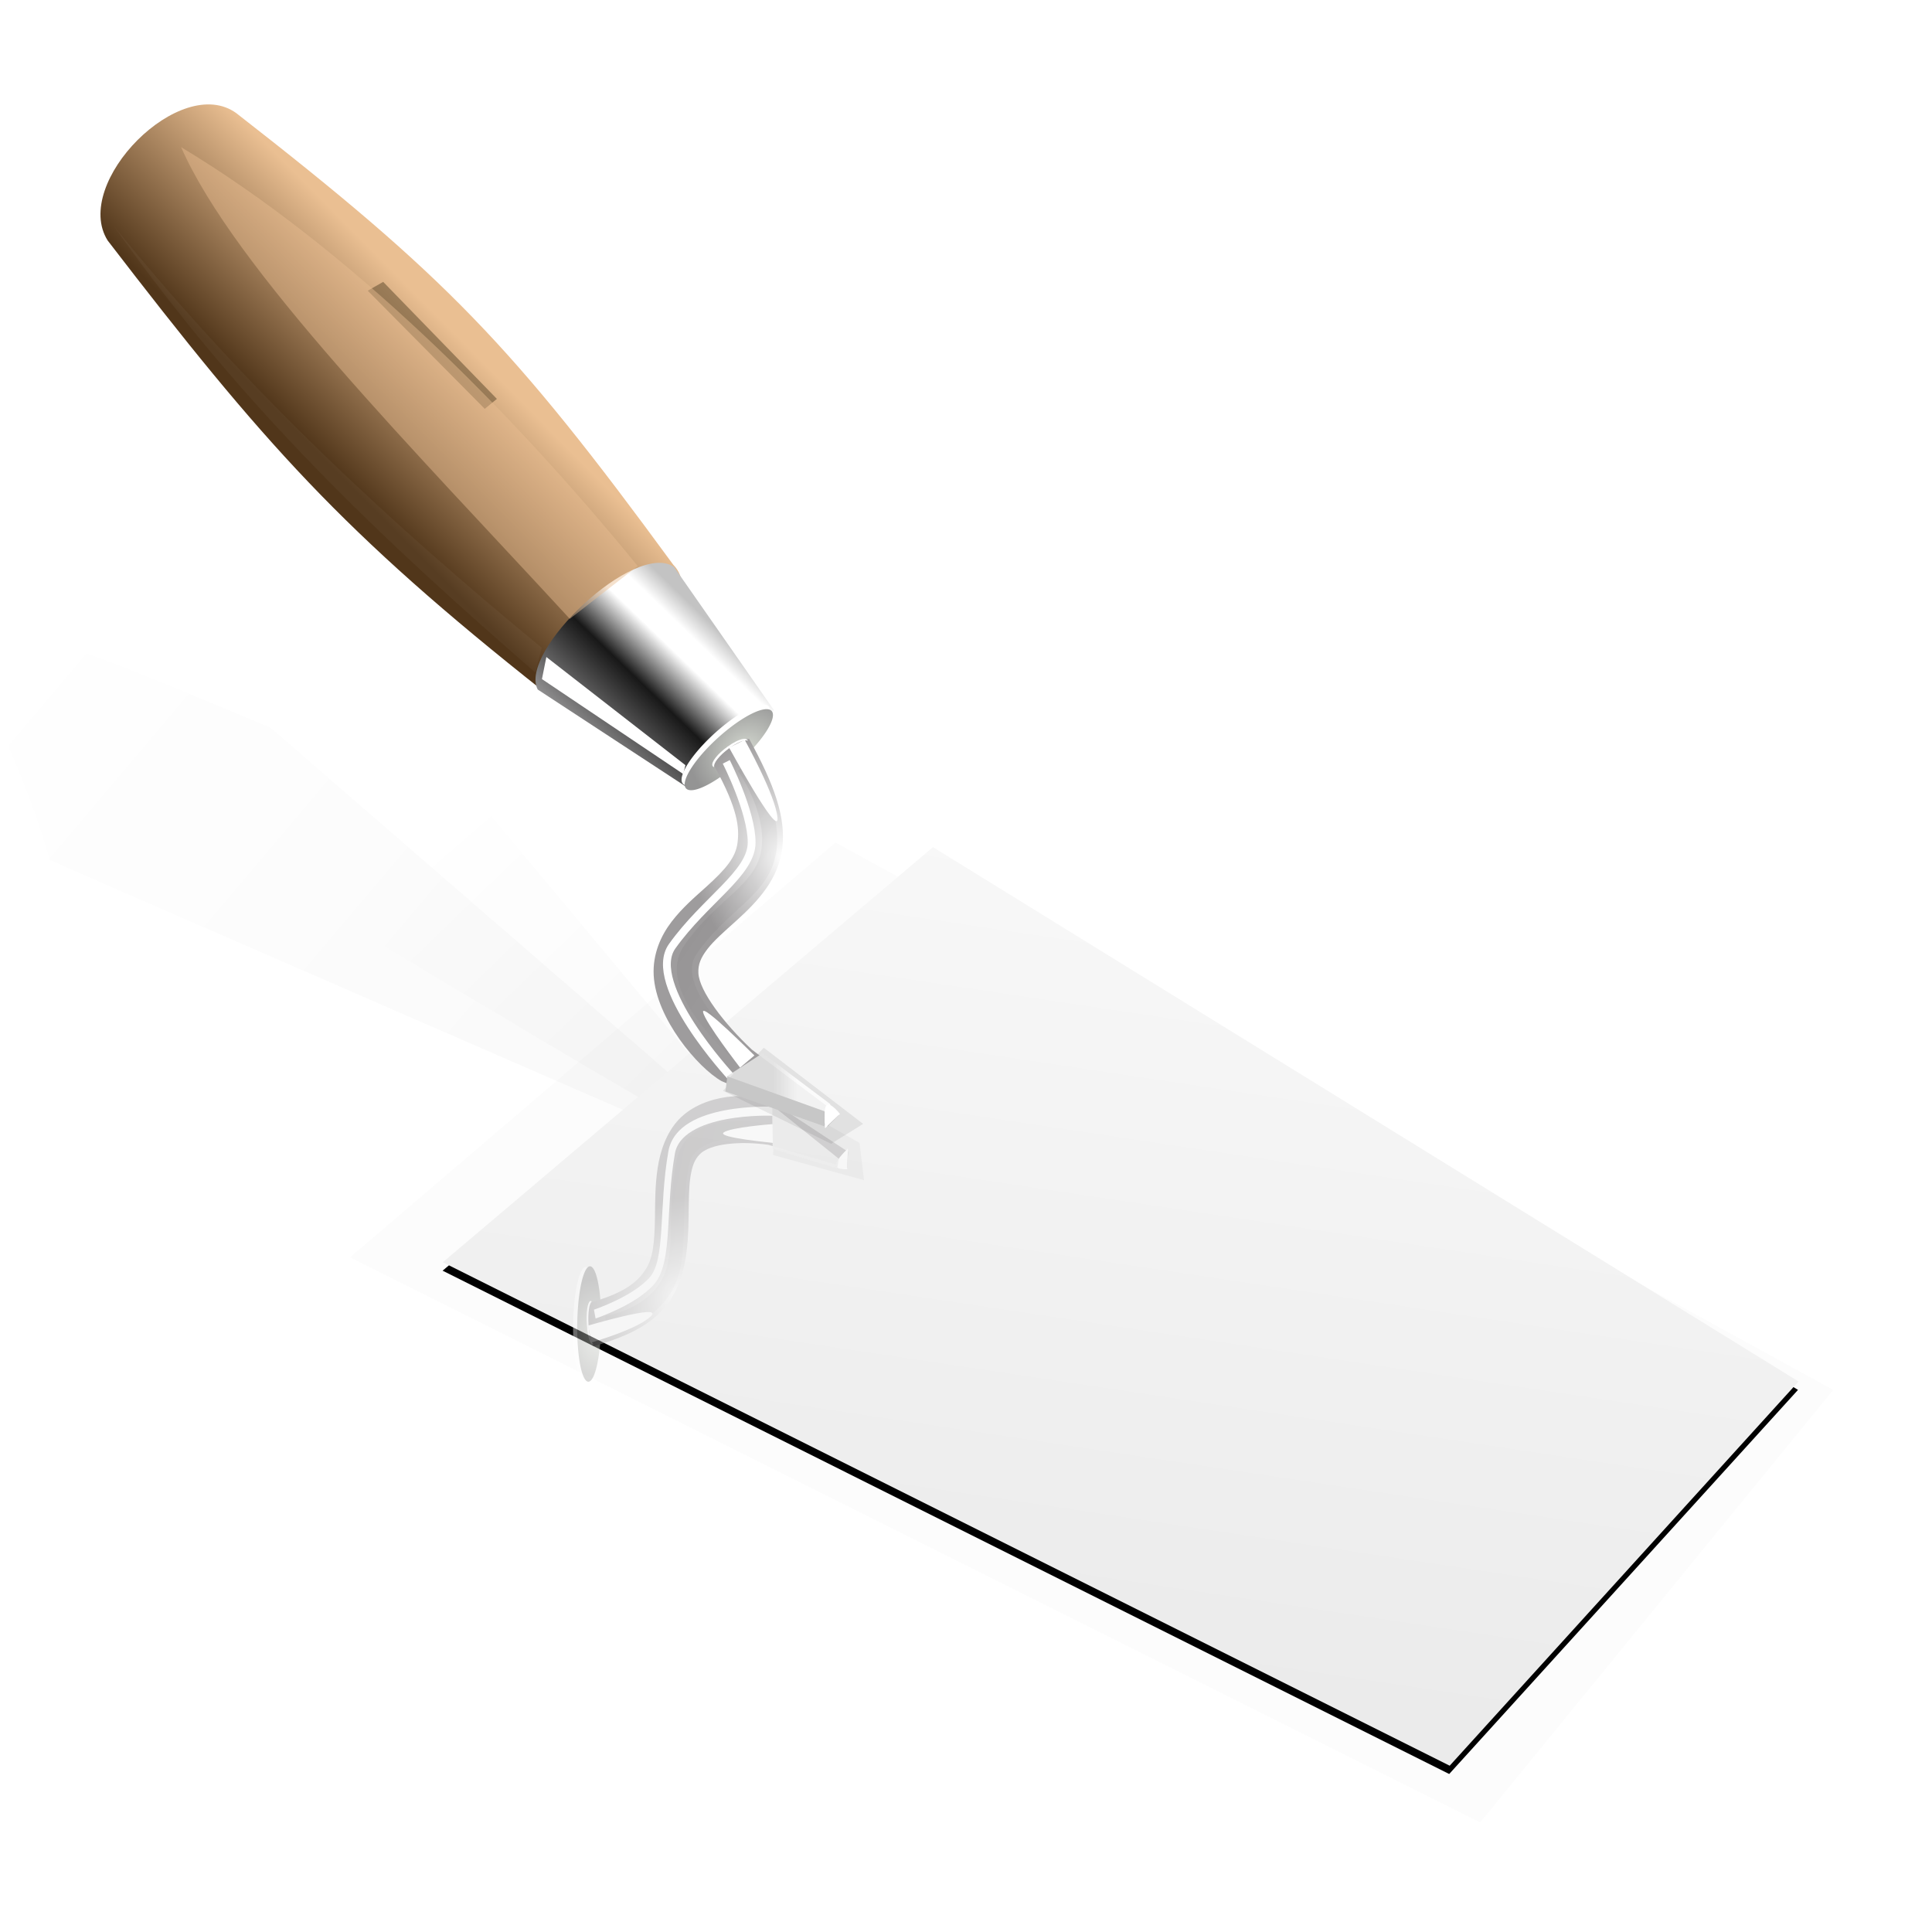 <?xml version="1.0" encoding="UTF-8" standalone="no"?>
<!-- Created with Inkscape (http://www.inkscape.org/) -->
<svg
   xmlns:dc="http://purl.org/dc/elements/1.1/"
   xmlns:cc="http://web.resource.org/cc/"
   xmlns:rdf="http://www.w3.org/1999/02/22-rdf-syntax-ns#"
   xmlns:svg="http://www.w3.org/2000/svg"
   xmlns="http://www.w3.org/2000/svg"
   xmlns:xlink="http://www.w3.org/1999/xlink"
   xmlns:sodipodi="http://sodipodi.sourceforge.net/DTD/sodipodi-0.dtd"
   xmlns:inkscape="http://www.inkscape.org/namespaces/inkscape"
   width="256"
   height="256"
   id="svg2"
   sodipodi:version="0.32"
   inkscape:version="0.45+devel"
   version="1.0"
   sodipodi:docbase="/home/jimmac/gfx/novell/pdes/branches/SUSE10.3/yast-slideshow"
   sodipodi:docname="10_devel.svg"
   inkscape:output_extension="org.inkscape.output.svg.inkscape">
  <defs
     id="defs4">
    <linearGradient
       id="linearGradient7292">
      <stop
         style="stop-color:#e4e4e4;stop-opacity:1;"
         offset="0"
         id="stop7294" />
      <stop
         style="stop-color:#ffffff;stop-opacity:1;"
         offset="1"
         id="stop7296" />
    </linearGradient>
    <linearGradient
       id="linearGradient7111">
      <stop
         style="stop-color:#ffffff;stop-opacity:1;"
         offset="0"
         id="stop7113" />
      <stop
         style="stop-color:#000000;stop-opacity:1;"
         offset="1"
         id="stop7115" />
    </linearGradient>
    <linearGradient
       inkscape:collect="always"
       id="linearGradient7024">
      <stop
         style="stop-color:#000000;stop-opacity:1;"
         offset="0"
         id="stop7026" />
      <stop
         style="stop-color:#000000;stop-opacity:0;"
         offset="1"
         id="stop7028" />
    </linearGradient>
    <linearGradient
       inkscape:collect="always"
       id="linearGradient7016">
      <stop
         style="stop-color:#000000;stop-opacity:1;"
         offset="0"
         id="stop7018" />
      <stop
         style="stop-color:#000000;stop-opacity:0;"
         offset="1"
         id="stop7020" />
    </linearGradient>
    <linearGradient
       id="linearGradient6785">
      <stop
         style="stop-color:#d3d7cf;stop-opacity:1;"
         offset="0"
         id="stop6787" />
      <stop
         style="stop-color:#949494;stop-opacity:1;"
         offset="1"
         id="stop6789" />
    </linearGradient>
    <linearGradient
       id="linearGradient6771">
      <stop
         style="stop-color:#c3c3c3;stop-opacity:1;"
         offset="0"
         id="stop6773" />
      <stop
         id="stop6783"
         offset="0.125"
         style="stop-color:#ffffff;stop-opacity:1;" />
      <stop
         id="stop6781"
         offset="0.25"
         style="stop-color:#ffffff;stop-opacity:1;" />
      <stop
         id="stop6779"
         offset="0.5"
         style="stop-color:#181818;stop-opacity:1;" />
      <stop
         style="stop-color:#a5a4a5;stop-opacity:1;"
         offset="1"
         id="stop6775" />
    </linearGradient>
    <linearGradient
       inkscape:collect="always"
       id="linearGradient6701">
      <stop
         style="stop-color:#000000;stop-opacity:1;"
         offset="0"
         id="stop6703" />
      <stop
         style="stop-color:#000000;stop-opacity:0;"
         offset="1"
         id="stop6705" />
    </linearGradient>
    <linearGradient
       id="linearGradient6637">
      <stop
         style="stop-color:#ffffff;stop-opacity:1;"
         offset="0"
         id="stop6639" />
      <stop
         style="stop-color:#9e9c9d;stop-opacity:1;"
         offset="1"
         id="stop6641" />
    </linearGradient>
    <linearGradient
       inkscape:collect="always"
       id="linearGradient5142">
      <stop
         style="stop-color:#eabf92;stop-opacity:1"
         offset="0"
         id="stop5144" />
      <stop
         style="stop-color:#51361a;stop-opacity:1"
         offset="1"
         id="stop5146" />
    </linearGradient>
    <linearGradient
       inkscape:collect="always"
       xlink:href="#linearGradient5142"
       id="linearGradient5151"
       gradientUnits="userSpaceOnUse"
       x1="67"
       y1="57.986"
       x2="67"
       y2="78.516"
       gradientTransform="matrix(0.823,0.832,-0.832,0.823,61.593,-50.915)" />
    <linearGradient
       y2="258.1"
       x2="-123.942"
       y1="166.789"
       x1="-127"
       gradientUnits="userSpaceOnUse"
       id="linearGradient5675"
       xlink:href="#linearGradient5665"
       inkscape:collect="always" />
    <radialGradient
       gradientUnits="userSpaceOnUse"
       gradientTransform="matrix(0.575,-3.1972526e-2,2.4686697e-2,0.475,-63.448,46.696)"
       r="4.25"
       fy="98.164"
       fx="-142.287"
       cy="98.164"
       cx="-142.287"
       id="radialGradient5823"
       xlink:href="#linearGradient5817"
       inkscape:collect="always" />
    <filter
       id="filter5672"
       inkscape:collect="always">
      <feGaussianBlur
         id="feGaussianBlur5674"
         stdDeviation="0.877"
         inkscape:collect="always" />
    </filter>
    <linearGradient
       id="linearGradient12920">
      <stop
         id="stop12922"
         offset="0"
         style="stop-color:#ffffff;stop-opacity:1;" />
      <stop
         id="stop12924"
         offset="1"
         style="stop-color:#ffffff;stop-opacity:0;" />
    </linearGradient>
    <linearGradient
       id="linearGradient12928">
      <stop
         id="stop12930"
         offset="0"
         style="stop-color:#d9d9d9;stop-opacity:1;" />
      <stop
         id="stop12932"
         offset="1"
         style="stop-color:#575757;stop-opacity:1;" />
    </linearGradient>
    <linearGradient
       id="linearGradient12938">
      <stop
         style="stop-color:#f6f3f4;stop-opacity:1"
         offset="0"
         id="stop12940" />
      <stop
         style="stop-color:#787276;stop-opacity:0;"
         offset="1"
         id="stop12942" />
    </linearGradient>
    <linearGradient
       id="linearGradient12948">
      <stop
         id="stop12950"
         offset="0"
         style="stop-color:#ffffff;stop-opacity:1;" />
      <stop
         id="stop12952"
         offset="1"
         style="stop-color:#ebebeb;stop-opacity:1;" />
    </linearGradient>
    <linearGradient
       id="linearGradient5686">
      <stop
         id="stop5688"
         offset="0"
         style="stop-color:#2f334c;stop-opacity:1;" />
      <stop
         id="stop5690"
         offset="1"
         style="stop-color:#000000;stop-opacity:0;" />
    </linearGradient>
    <linearGradient
       id="linearGradient5705">
      <stop
         id="stop5707"
         offset="0"
         style="stop-color:#bababa;stop-opacity:1;" />
      <stop
         id="stop5709"
         offset="1"
         style="stop-color:#ffffff;stop-opacity:1;" />
    </linearGradient>
    <linearGradient
       id="linearGradient5817">
      <stop
         id="stop5819"
         offset="0"
         style="stop-color:#ffffff;stop-opacity:1;" />
      <stop
         id="stop5821"
         offset="1"
         style="stop-color:#000000;stop-opacity:1;" />
    </linearGradient>
    <linearGradient
       id="linearGradient5643">
      <stop
         id="stop5645"
         offset="0"
         style="stop-color:#e0e0e0;stop-opacity:1;" />
      <stop
         id="stop5647"
         offset="1"
         style="stop-color:#ffffff;stop-opacity:0;" />
    </linearGradient>
    <linearGradient
       id="linearGradient5665">
      <stop
         id="stop5667"
         offset="0"
         style="stop-color:#7c7c7c;stop-opacity:1;" />
      <stop
         id="stop5669"
         offset="1"
         style="stop-color:#ffffff;stop-opacity:1;" />
    </linearGradient>
    <linearGradient
       inkscape:collect="always"
       xlink:href="#linearGradient12948"
       id="linearGradient6627"
       gradientUnits="userSpaceOnUse"
       x1="181"
       y1="70"
       x2="160"
       y2="210"
       gradientTransform="matrix(1.17,0,0,1.17,-25.007,-21.752)" />
    <radialGradient
       inkscape:collect="always"
       xlink:href="#linearGradient6637"
       id="radialGradient6643"
       cx="110.127"
       cy="120.154"
       fx="110.127"
       fy="120.154"
       r="10.491"
       gradientTransform="matrix(0.954,-0.301,0.404,1.282,-43.49,-5.146)"
       gradientUnits="userSpaceOnUse" />
    <filter
       inkscape:collect="always"
       x="-0.161"
       width="1.323"
       y="-0.05"
       height="1.099"
       id="filter6675">
      <feGaussianBlur
         inkscape:collect="always"
         stdDeviation="0.757"
         id="feGaussianBlur6677" />
    </filter>
    <filter
       inkscape:collect="always"
       id="filter6697">
      <feGaussianBlur
         inkscape:collect="always"
         stdDeviation="0.283"
         id="feGaussianBlur6699" />
    </filter>
    <linearGradient
       inkscape:collect="always"
       xlink:href="#linearGradient6701"
       id="linearGradient6707"
       x1="97.878"
       y1="122.469"
       x2="112.415"
       y2="132.344"
       gradientUnits="userSpaceOnUse" />
    <filter
       inkscape:collect="always"
       id="filter6749">
      <feGaussianBlur
         inkscape:collect="always"
         stdDeviation="0.423"
         id="feGaussianBlur6751" />
    </filter>
    <linearGradient
       inkscape:collect="always"
       xlink:href="#linearGradient6771"
       id="linearGradient6777"
       x1="102.502"
       y1="89.789"
       x2="88.14"
       y2="104.639"
       gradientUnits="userSpaceOnUse"
       gradientTransform="matrix(1.17,0,0,1.17,-25.007,-21.752)" />
    <radialGradient
       inkscape:collect="always"
       xlink:href="#linearGradient6785"
       id="radialGradient6791"
       cx="111.175"
       cy="86.433"
       fx="111.175"
       fy="86.433"
       r="2.25"
       gradientTransform="matrix(3.107,0.319,-0.366,3.565,-201.466,-258.314)"
       gradientUnits="userSpaceOnUse" />
    <filter
       inkscape:collect="always"
       x="-0.148"
       width="1.295"
       y="-0.088"
       height="1.176"
       id="filter6844">
      <feGaussianBlur
         inkscape:collect="always"
         stdDeviation="0.338"
         id="feGaussianBlur6846" />
    </filter>
    <filter
       inkscape:collect="always"
       id="filter6874">
      <feGaussianBlur
         inkscape:collect="always"
         stdDeviation="0.229"
         id="feGaussianBlur6876" />
    </filter>
    <filter
       inkscape:collect="always"
       x="-0.222"
       width="1.444"
       y="-0.264"
       height="1.529"
       id="filter7010">
      <feGaussianBlur
         inkscape:collect="always"
         stdDeviation="4.626"
         id="feGaussianBlur7012" />
    </filter>
    <linearGradient
       inkscape:collect="always"
       xlink:href="#linearGradient7024"
       id="linearGradient7036"
       gradientUnits="userSpaceOnUse"
       x1="96"
       y1="137"
       x2="66"
       y2="106" />
    <linearGradient
       inkscape:collect="always"
       xlink:href="#linearGradient7016"
       id="linearGradient7038"
       gradientUnits="userSpaceOnUse"
       x1="82.179"
       y1="127.665"
       x2="25"
       y2="79.33" />
    <filter
       inkscape:collect="always"
       x="-0.097"
       width="1.195"
       y="-0.147"
       height="1.295"
       id="filter7062">
      <feGaussianBlur
         inkscape:collect="always"
         stdDeviation="6.815"
         id="feGaussianBlur7064" />
    </filter>
    <radialGradient
       inkscape:collect="always"
       xlink:href="#linearGradient6785"
       id="radialGradient7103"
       gradientUnits="userSpaceOnUse"
       gradientTransform="matrix(3.107,0.319,-0.366,3.565,-201.466,-258.314)"
       cx="111.175"
       cy="86.433"
       fx="111.175"
       fy="86.433"
       r="2.25" />
    <radialGradient
       inkscape:collect="always"
       xlink:href="#linearGradient6637"
       id="radialGradient7105"
       gradientUnits="userSpaceOnUse"
       gradientTransform="matrix(0.954,-0.301,0.404,1.282,-43.49,-5.146)"
       cx="110.127"
       cy="120.154"
       fx="110.127"
       fy="120.154"
       r="10.491" />
    <linearGradient
       inkscape:collect="always"
       xlink:href="#linearGradient6701"
       id="linearGradient7107"
       gradientUnits="userSpaceOnUse"
       x1="97.878"
       y1="122.469"
       x2="112.415"
       y2="132.344" />
    <linearGradient
       inkscape:collect="always"
       xlink:href="#linearGradient7111"
       id="linearGradient7132"
       gradientUnits="userSpaceOnUse"
       gradientTransform="matrix(1.725,0,0,1.4,-11.782,-217.227)"
       x1="102.5"
       y1="139.25"
       x2="102.5"
       y2="165.75" />
    <mask
       maskUnits="userSpaceOnUse"
       id="mask7128">
      <rect
         style="opacity:1;color:#000000;fill:url(#linearGradient7132);fill-opacity:1;fill-rule:nonzero;stroke:none;stroke-width:2;stroke-linecap:butt;stroke-linejoin:miter;marker:none;marker-start:none;marker-mid:none;marker-end:none;stroke-miterlimit:10;stroke-dasharray:none;stroke-dashoffset:0;stroke-opacity:1;visibility:visible;display:block;overflow:visible;enable-background:accumulate"
         id="rect7130"
         width="74.184"
         height="45.5"
         x="127.961"
         y="-26.827"
         rx="3.345"
         ry="3.345"
         transform="matrix(0.656,0.755,0.755,-0.656,0,0)" />
    </mask>
    <filter
       inkscape:collect="always"
       id="filter7166">
      <feGaussianBlur
         inkscape:collect="always"
         stdDeviation="2.121"
         id="feGaussianBlur7168" />
    </filter>
    <filter
       inkscape:collect="always"
       id="filter7288">
      <feGaussianBlur
         inkscape:collect="always"
         stdDeviation="0.133"
         id="feGaussianBlur7290" />
    </filter>
    <linearGradient
       inkscape:collect="always"
       xlink:href="#linearGradient7292"
       id="linearGradient7298"
       x1="108.978"
       y1="141.216"
       x2="111.699"
       y2="141.216"
       gradientUnits="userSpaceOnUse" />
  </defs>
  <sodipodi:namedview
     id="base"
     pagecolor="#ffffff"
     bordercolor="#666666"
     borderopacity="1.0"
     gridtolerance="10000"
     guidetolerance="10"
     objecttolerance="10"
     inkscape:pageopacity="0.0"
     inkscape:pageshadow="2"
     inkscape:zoom="1"
     inkscape:cx="102.96881"
     inkscape:cy="121.97332"
     inkscape:document-units="px"
     inkscape:current-layer="layer1"
     width="256px"
     height="256px"
     borderlayer="true"
     inkscape:showpageshadow="false"
     inkscape:window-width="926"
     inkscape:window-height="959"
     inkscape:window-x="252"
     inkscape:window-y="160" />
  <g
     inkscape:label="Layer 1"
     inkscape:groupmode="layer"
     id="layer1">
    <path
       style="opacity:0.103;color:#000000;fill:#000000;fill-opacity:1;fill-rule:nonzero;stroke:none;stroke-width:2;stroke-linecap:butt;stroke-linejoin:miter;marker:none;marker-start:none;marker-mid:none;marker-end:none;stroke-miterlimit:10;stroke-dasharray:none;stroke-dashoffset:0;stroke-opacity:1;visibility:visible;display:block;overflow:visible;filter:url(#filter7062);enable-background:accumulate"
       d="M 116,114 L 61,161 L 189,225 L 229,176 L 116,114 z"
       id="path7040"
       transform="matrix(1.17,0,0,1.17,-25.007,-21.752)" />
    <g
       id="g7032"
       transform="matrix(1.17,0,0,1.17,-22.666,-15.901)"
       style="opacity:0.402">
      <path
         id="path6880"
         d="M 110,148 C 103,145 60,119 60,119 L 75,106 L 110,148 z"
         style="opacity:0.224;color:#000000;fill:url(#linearGradient7036);fill-opacity:1;fill-rule:nonzero;stroke:none;stroke-width:2;stroke-linecap:butt;stroke-linejoin:miter;marker:none;marker-start:none;marker-mid:none;marker-end:none;stroke-miterlimit:10;stroke-dasharray:none;stroke-dashoffset:0;stroke-opacity:1;visibility:visible;display:block;overflow:visible;filter:url(#filter7010);enable-background:accumulate" />
      <path
         sodipodi:nodetypes="cccc"
         style="opacity:0.224;color:#000000;fill:url(#linearGradient7038);fill-opacity:1;fill-rule:nonzero;stroke:none;stroke-width:2;stroke-linecap:butt;stroke-linejoin:miter;marker:none;marker-start:none;marker-mid:none;marker-end:none;stroke-miterlimit:10;stroke-dasharray:none;stroke-dashoffset:0;stroke-opacity:1;visibility:visible;display:block;overflow:visible;filter:url(#filter7010);enable-background:accumulate"
         d="M 110,148 C 103,145 25,111 25,111 C 17.83,84.982 -0.922,74.488 50,96 L 110,148 z"
         id="path7014" />
    </g>
    <path
       id="path6629"
       d="M 127,115.5 L 71.5,162.5 L 185.5,219.5 L 225,176 L 127,115.5 z"
       style="opacity:1;color:#000000;fill:#000000;fill-opacity:1;fill-rule:nonzero;stroke:none;stroke-width:1.036;stroke-linecap:butt;stroke-linejoin:miter;marker:none;marker-start:none;marker-mid:none;marker-end:none;stroke-miterlimit:10;stroke-dasharray:none;stroke-dashoffset:0;stroke-opacity:1;visibility:visible;display:block;overflow:visible;filter:url(#filter5672);enable-background:accumulate"
       transform="matrix(1.17,0,0,1.17,-25.007,-21.752)" />
    <path
       style="opacity:1;color:#000000;fill:url(#linearGradient6627);fill-opacity:1;fill-rule:nonzero;stroke:none;stroke-width:1.036;stroke-linecap:butt;stroke-linejoin:miter;marker:none;marker-start:none;marker-mid:none;marker-end:none;stroke-miterlimit:10;stroke-dasharray:none;stroke-dashoffset:0;stroke-opacity:1;visibility:visible;display:block;overflow:visible;enable-background:accumulate"
       d="M 123.626,112.251 L 58.672,167.257 L 192.09,233.966 L 238.319,183.056 L 123.626,112.251 z"
       id="path4554" />
    <g
       id="g7079"
       transform="matrix(0.569,0.884,0.655,-0.767,-48.846,162.958)"
       mask="url(#mask7128)"
       style="opacity:0.414">
      <path
         style="opacity:0.276;color:#000000;fill:#000000;fill-opacity:1;fill-rule:nonzero;stroke:none;stroke-width:2;stroke-linecap:butt;stroke-linejoin:miter;marker:none;marker-start:none;marker-mid:none;marker-end:none;stroke-miterlimit:10;stroke-dasharray:none;stroke-dashoffset:0;stroke-opacity:1;visibility:visible;display:block;overflow:visible;filter:url(#filter6749);enable-background:accumulate"
         d="M 103.25,142.125 C 103.75,141.625 107.875,137.25 107.875,137.25 L 119.125,145.875 L 115.5,148.125 L 103.25,142.125 z"
         id="path7081" />
      <path
         transform="matrix(0.544,0.601,-0.601,0.544,95.563,-10.89)"
         d="M 113,86.938 A 2.25,8.062 0 1 1 108.5,86.938 A 2.25,8.062 0 1 1 113,86.938 z"
         sodipodi:ry="8.0625"
         sodipodi:rx="2.25"
         sodipodi:cy="86.9375"
         sodipodi:cx="110.75"
         id="path7083"
         style="opacity:1;color:#000000;fill:#ffffff;fill-opacity:1;fill-rule:evenodd;stroke:none;stroke-width:5.1;stroke-linecap:butt;stroke-linejoin:miter;marker:none;marker-start:none;marker-mid:none;marker-end:none;stroke-miterlimit:4;stroke-dasharray:none;stroke-dashoffset:0;stroke-opacity:1;visibility:visible;display:inline;overflow:visible;enable-background:accumulate"
         sodipodi:type="arc" />
      <path
         sodipodi:type="arc"
         style="opacity:1;color:#000000;fill:url(#radialGradient7103);fill-opacity:1;fill-rule:evenodd;stroke:none;stroke-width:5.1;stroke-linecap:butt;stroke-linejoin:miter;marker:none;marker-start:none;marker-mid:none;marker-end:none;stroke-miterlimit:4;stroke-dasharray:none;stroke-dashoffset:0;stroke-opacity:1;visibility:visible;display:inline;overflow:visible;enable-background:accumulate"
         id="path7085"
         sodipodi:cx="110.75"
         sodipodi:cy="86.9375"
         sodipodi:rx="2.25"
         sodipodi:ry="8.0625"
         d="M 113,86.938 A 2.25,8.062 0 1 1 108.5,86.938 A 2.25,8.062 0 1 1 113,86.938 z"
         transform="matrix(0.544,0.601,-0.601,0.544,95.917,-10.36)" />
      <path
         style="color:#000000;fill:url(#radialGradient7105);fill-opacity:1;fill-rule:evenodd;stroke:none;stroke-width:5.1;stroke-linecap:butt;stroke-linejoin:miter;marker:none;stroke-miterlimit:4;stroke-dashoffset:0;stroke-opacity:1;visibility:visible;display:inline;overflow:visible;enable-background:accumulate"
         d="M 106.219,102.281 C 104.74,102.177 102.2,103.821 102.312,105.426 C 104.963,110.246 105.108,112.344 104.906,114 C 104.704,115.656 103.666,116.947 101.281,119.094 C 100.063,120.19 98.644,121.395 97.438,122.969 C 96.231,124.542 95.274,126.637 95.406,129.062 C 95.671,133.914 100.383,139.497 103.094,141.031 L 115.101,146.145 L 116.375,144.877 L 106.531,137.469 C 103.367,134.503 100.579,130.836 100.469,128.812 C 100.414,127.801 100.754,127.036 101.5,126.062 C 102.246,125.089 103.437,124.06 104.719,122.906 C 107.334,120.553 109.546,118.094 109.969,114.625 C 110.392,111.156 109.068,107.461 106.219,102.281 z"
         id="path7087"
         sodipodi:nodetypes="ccssssccccssssc" />
      <path
         style="opacity:1;color:#000000;fill:none;fill-opacity:1;fill-rule:nonzero;stroke:#ffffff;stroke-width:1.028;stroke-linecap:butt;stroke-linejoin:miter;marker:none;marker-start:none;marker-mid:none;marker-end:none;stroke-miterlimit:10;stroke-dasharray:none;stroke-dashoffset:0;stroke-opacity:1;visibility:visible;display:block;overflow:visible;filter:url(#filter6675);enable-background:accumulate"
         d="M 104.125,140.5 C 104.125,140.5 94.434,130.043 97.5,125.75 C 101.25,120.5 106.5,117.5 106.5,114 C 106.5,110.5 103.625,104.875 103.625,104.875"
         id="path7089"
         sodipodi:nodetypes="cssc" />
      <path
         sodipodi:nodetypes="cssc"
         id="path7091"
         d="M 106.812,139.562 C 106.812,139.562 96.246,131.105 99.5,126.25 C 103.092,120.89 108.026,119.426 108.5,114.5 C 108.939,109.943 105.625,105.375 105.625,105.375"
         style="opacity:0.224;color:#000000;fill:none;fill-opacity:1;fill-rule:nonzero;stroke:url(#linearGradient7107);stroke-width:1.985;stroke-linecap:butt;stroke-linejoin:miter;marker:none;marker-start:none;marker-mid:none;marker-end:none;stroke-miterlimit:10;stroke-dasharray:none;stroke-dashoffset:0;stroke-opacity:1;visibility:visible;display:block;overflow:visible;filter:url(#filter6697);enable-background:accumulate" />
      <path
         style="opacity:1;color:#000000;fill:#ffffff;fill-opacity:1;fill-rule:nonzero;stroke:none;stroke-width:2;stroke-linecap:butt;stroke-linejoin:miter;marker:none;marker-start:none;marker-mid:none;marker-end:none;stroke-miterlimit:10;stroke-dasharray:none;stroke-dashoffset:0;stroke-opacity:1;visibility:visible;display:block;overflow:visible;enable-background:accumulate"
         d="M 114.812,146.375 L 116.5,144.75 C 116.5,144.75 115.438,143.375 115,143.75 C 114.562,144.125 114.812,146.375 114.812,146.375 z"
         id="path7093"
         sodipodi:nodetypes="ccsc" />
      <path
         style="opacity:0.931;color:#000000;fill:#e4e4e4;fill-opacity:1;fill-rule:nonzero;stroke:none;stroke-width:2;stroke-linecap:butt;stroke-linejoin:miter;marker:none;marker-start:none;marker-mid:none;marker-end:none;stroke-miterlimit:10;stroke-dasharray:none;stroke-dashoffset:0;stroke-opacity:1;visibility:visible;display:block;overflow:visible;enable-background:accumulate"
         d="M 115.438,143.656 L 107.312,137.656 L 103.531,140.844 L 114.781,144.562 L 115.438,143.656 z"
         id="path7095" />
      <path
         style="opacity:1;color:#000000;fill:#ffffff;fill-opacity:1;fill-rule:evenodd;stroke:none;stroke-width:5.1;stroke-linecap:butt;stroke-linejoin:miter;marker:none;marker-start:none;marker-mid:none;marker-end:none;stroke-miterlimit:4;stroke-dasharray:none;stroke-dashoffset:0;stroke-opacity:1;visibility:visible;display:inline;overflow:visible;enable-background:accumulate"
         d="M 105.531,102.281 C 105.09,102.349 104.438,102.658 103.75,103.156 C 102.649,103.953 101.891,104.914 102.062,105.312 C 102.095,105.387 102.163,105.443 102.25,105.469 C 102.119,105.056 102.859,104.124 103.938,103.344 C 104.852,102.682 105.697,102.334 106.062,102.469 C 106.06,102.46 106.066,102.446 106.062,102.438 C 105.998,102.288 105.796,102.241 105.531,102.281 z"
         id="path7097" />
      <path
         style="opacity:1;color:#000000;fill:#ffffff;fill-opacity:1;fill-rule:nonzero;stroke:none;stroke-width:2;stroke-linecap:butt;stroke-linejoin:miter;marker:none;marker-start:none;marker-mid:none;marker-end:none;stroke-miterlimit:10;stroke-dasharray:none;stroke-dashoffset:0;stroke-opacity:1;visibility:visible;display:block;overflow:visible;filter:url(#filter6844);enable-background:accumulate"
         d="M 103.945,103.265 L 105.712,102.381 C 105.712,102.381 109.248,108.745 109.425,111.22 C 109.602,113.695 103.768,102.911 103.945,103.265 z"
         id="path7099" />
      <path
         style="opacity:1;color:#000000;fill:#ffffff;fill-opacity:1;fill-rule:nonzero;stroke:none;stroke-width:2;stroke-linecap:butt;stroke-linejoin:miter;marker:none;marker-start:none;marker-mid:none;marker-end:none;stroke-miterlimit:10;stroke-dasharray:none;stroke-dashoffset:0;stroke-opacity:1;visibility:visible;display:block;overflow:visible;filter:url(#filter6874);enable-background:accumulate"
         d="M 106.812,138.125 L 105.188,139.5 C 105.188,139.5 101.219,134.375 101,133.219 C 100.781,132.062 106.781,138.125 106.812,138.125 z"
         id="path7101" />
    </g>
    <path
       style="color:#000000;fill:url(#linearGradient5151);fill-opacity:1;fill-rule:evenodd;stroke:none;stroke-width:5.1;stroke-linecap:butt;stroke-linejoin:miter;marker:none;marker-start:none;marker-mid:none;marker-end:none;stroke-miterlimit:4;stroke-dashoffset:0;stroke-opacity:1;visibility:visible;display:inline;overflow:visible;enable-background:accumulate"
       d="M 31.325,15.002 C 59.005,36.567 67.892,45.699 89.218,74.84 C 90.743,76.381 90.73,78.85 89.188,80.376 L 77.699,91.744 C 76.158,93.269 73.689,93.256 72.164,91.715 C 45.341,70.522 34.905,58.719 14.271,31.877 C 9.461,24.246 23.951,9.608 31.325,15.002 z"
       id="rect5140"
       sodipodi:nodetypes="ccccccc" />
    <path
       style="opacity:1;color:#000000;fill:url(#linearGradient6777);fill-opacity:1;fill-rule:evenodd;stroke:none;stroke-width:5.1;stroke-linecap:butt;stroke-linejoin:miter;marker:none;marker-start:none;marker-mid:none;marker-end:none;stroke-miterlimit:4;stroke-dasharray:none;stroke-dashoffset:0;stroke-opacity:1;visibility:visible;display:inline;overflow:visible;enable-background:accumulate"
       d="M 71.253,91.368 L 91.295,104.497 L 102.56,94.111 L 89.32,75.129 C 84.143,71.552 68.627,86.369 71.253,91.368 z"
       id="path5153"
       sodipodi:nodetypes="ccccc" />
    <path
       style="opacity:0.489;color:#000000;fill:#564527;fill-opacity:1;fill-rule:nonzero;stroke:none;stroke-width:2;stroke-linecap:butt;stroke-linejoin:miter;marker:none;marker-start:none;marker-mid:none;marker-end:none;stroke-miterlimit:10;stroke-dasharray:none;stroke-dashoffset:0;stroke-opacity:1;visibility:visible;display:block;overflow:visible;enable-background:accumulate"
       d="M 50.773,37.349 L 48.725,38.52 L 64.231,54.173 L 65.841,52.856 L 50.773,37.349 z"
       id="path6800" />
    <g
       id="g7066"
       transform="matrix(1.17,0,0,1.17,-25.007,-21.752)">
      <path
         id="path6731"
         d="M 103.25,142.125 C 103.75,141.625 107.875,137.25 107.875,137.25 L 119.125,145.875 L 115.5,148.125 L 103.25,142.125 z"
         style="opacity:0.276;color:#000000;fill:#000000;fill-opacity:1;fill-rule:nonzero;stroke:none;stroke-width:2;stroke-linecap:butt;stroke-linejoin:miter;marker:none;marker-start:none;marker-mid:none;marker-end:none;stroke-miterlimit:10;stroke-dasharray:none;stroke-dashoffset:0;stroke-opacity:1;visibility:visible;display:block;overflow:visible;filter:url(#filter6749);enable-background:accumulate" />
      <path
         sodipodi:type="arc"
         style="opacity:1;color:#000000;fill:#ffffff;fill-opacity:1;fill-rule:evenodd;stroke:none;stroke-width:5.1;stroke-linecap:butt;stroke-linejoin:miter;marker:none;marker-start:none;marker-mid:none;marker-end:none;stroke-miterlimit:4;stroke-dasharray:none;stroke-dashoffset:0;stroke-opacity:1;visibility:visible;display:inline;overflow:visible;enable-background:accumulate"
         id="path6793"
         sodipodi:cx="110.75"
         sodipodi:cy="86.9375"
         sodipodi:rx="2.25"
         sodipodi:ry="8.0625"
         d="M 113,86.938 A 2.25,8.062 0 1 1 108.5,86.938 A 2.25,8.062 0 1 1 113,86.938 z"
         transform="matrix(0.544,0.601,-0.601,0.544,95.563,-10.89)" />
      <path
         transform="matrix(0.544,0.601,-0.601,0.544,95.917,-10.36)"
         d="M 113,86.938 A 2.25,8.062 0 1 1 108.5,86.938 A 2.25,8.062 0 1 1 113,86.938 z"
         sodipodi:ry="8.0625"
         sodipodi:rx="2.25"
         sodipodi:cy="86.9375"
         sodipodi:cx="110.75"
         id="path5155"
         style="opacity:1;color:#000000;fill:url(#radialGradient6791);fill-opacity:1;fill-rule:evenodd;stroke:none;stroke-width:5.1;stroke-linecap:butt;stroke-linejoin:miter;marker:none;marker-start:none;marker-mid:none;marker-end:none;stroke-miterlimit:4;stroke-dasharray:none;stroke-dashoffset:0;stroke-opacity:1;visibility:visible;display:inline;overflow:visible;enable-background:accumulate"
         sodipodi:type="arc" />
      <path
         sodipodi:nodetypes="ccssssccccssssc"
         id="path5133"
         d="M 106.219,102.281 C 104.74,102.177 102.2,103.821 102.312,105.426 C 104.963,110.246 105.108,112.344 104.906,114 C 104.704,115.656 103.666,116.947 101.281,119.094 C 100.063,120.19 98.644,121.395 97.438,122.969 C 96.231,124.542 95.274,126.637 95.406,129.062 C 95.671,133.914 100.383,139.497 103.094,141.031 L 115.101,146.145 L 116.375,144.877 L 106.531,137.469 C 103.367,134.503 100.579,130.836 100.469,128.812 C 100.414,127.801 100.754,127.036 101.5,126.062 C 102.246,125.089 103.437,124.06 104.719,122.906 C 107.334,120.553 109.546,118.094 109.969,114.625 C 110.392,111.156 109.068,107.461 106.219,102.281 z"
         style="color:#000000;fill:url(#radialGradient6643);fill-opacity:1;fill-rule:evenodd;stroke:none;stroke-width:5.1;stroke-linecap:butt;stroke-linejoin:miter;marker:none;stroke-miterlimit:4;stroke-dashoffset:0;stroke-opacity:1;visibility:visible;display:inline;overflow:visible;enable-background:accumulate" />
      <path
         sodipodi:nodetypes="cssc"
         id="path6645"
         d="M 104.125,140.5 C 104.125,140.5 94.434,130.043 97.5,125.75 C 101.25,120.5 106.5,117.5 106.5,114 C 106.5,110.5 103.625,104.875 103.625,104.875"
         style="opacity:1;color:#000000;fill:none;fill-opacity:1;fill-rule:nonzero;stroke:#ffffff;stroke-width:0.885;stroke-linecap:butt;stroke-linejoin:miter;marker:none;marker-start:none;marker-mid:none;marker-end:none;stroke-miterlimit:10;stroke-dasharray:none;stroke-dashoffset:0;stroke-opacity:1;visibility:visible;display:block;overflow:visible;filter:url(#filter6675);enable-background:accumulate" />
      <path
         style="opacity:0.224;color:#000000;fill:none;fill-opacity:1;fill-rule:nonzero;stroke:url(#linearGradient6707);stroke-width:1.709;stroke-linecap:butt;stroke-linejoin:miter;marker:none;marker-start:none;marker-mid:none;marker-end:none;stroke-miterlimit:10;stroke-dasharray:none;stroke-dashoffset:0;stroke-opacity:1;visibility:visible;display:block;overflow:visible;filter:url(#filter6697);enable-background:accumulate"
         d="M 106.812,139.562 C 106.812,139.562 96.246,131.105 99.5,126.25 C 103.092,120.89 108.026,119.426 108.5,114.5 C 108.939,109.943 105.625,105.375 105.625,105.375"
         id="path6679"
         sodipodi:nodetypes="cssc" />
      <path
         sodipodi:nodetypes="ccsc"
         id="path6709"
         d="M 114.812,146.375 L 116.5,144.75 C 116.5,144.75 115.438,143.375 115,143.75 C 114.562,144.125 114.812,146.375 114.812,146.375 z"
         style="opacity:1;color:#000000;fill:#ffffff;fill-opacity:1;fill-rule:nonzero;stroke:none;stroke-width:2;stroke-linecap:butt;stroke-linejoin:miter;marker:none;marker-start:none;marker-mid:none;marker-end:none;stroke-miterlimit:10;stroke-dasharray:none;stroke-dashoffset:0;stroke-opacity:1;visibility:visible;display:block;overflow:visible;enable-background:accumulate" />
      <path
         id="path6753"
         d="M 115.438,143.656 L 107.74,137.87 L 103.638,140.523 L 114.781,144.562 L 115.438,143.656 z"
         style="opacity:0.931;color:#000000;fill:url(#linearGradient7298);fill-opacity:1.0;fill-rule:nonzero;stroke:none;stroke-width:2;stroke-linecap:butt;stroke-linejoin:miter;marker:none;marker-start:none;marker-mid:none;marker-end:none;stroke-miterlimit:10;stroke-dasharray:none;stroke-dashoffset:0;stroke-opacity:1;visibility:visible;display:block;overflow:visible;enable-background:accumulate;filter:url(#filter7288)"
         sodipodi:nodetypes="ccccc" />
      <path
         id="path6795"
         d="M 105.531,102.281 C 105.09,102.349 104.438,102.658 103.75,103.156 C 102.649,103.953 101.891,104.914 102.062,105.312 C 102.095,105.387 102.163,105.443 102.25,105.469 C 102.119,105.056 102.859,104.124 103.938,103.344 C 104.852,102.682 105.697,102.334 106.062,102.469 C 106.06,102.46 106.066,102.446 106.062,102.438 C 105.998,102.288 105.796,102.241 105.531,102.281 z"
         style="opacity:1;color:#000000;fill:#ffffff;fill-opacity:1;fill-rule:evenodd;stroke:none;stroke-width:5.1;stroke-linecap:butt;stroke-linejoin:miter;marker:none;marker-start:none;marker-mid:none;marker-end:none;stroke-miterlimit:4;stroke-dasharray:none;stroke-dashoffset:0;stroke-opacity:1;visibility:visible;display:inline;overflow:visible;enable-background:accumulate" />
      <path
         id="path6802"
         d="M 103.945,103.265 L 105.712,102.381 C 105.712,102.381 109.248,108.745 109.425,111.22 C 109.602,113.695 103.768,102.911 103.945,103.265 z"
         style="opacity:1;color:#000000;fill:#ffffff;fill-opacity:1;fill-rule:nonzero;stroke:none;stroke-width:2;stroke-linecap:butt;stroke-linejoin:miter;marker:none;marker-start:none;marker-mid:none;marker-end:none;stroke-miterlimit:10;stroke-dasharray:none;stroke-dashoffset:0;stroke-opacity:1;visibility:visible;display:block;overflow:visible;filter:url(#filter6844);enable-background:accumulate" />
      <path
         id="path6848"
         d="M 106.812,138.125 L 105.188,139.5 C 105.188,139.5 101.219,134.375 101,133.219 C 100.781,132.062 106.781,138.125 106.812,138.125 z"
         style="opacity:1;color:#000000;fill:#ffffff;fill-opacity:1;fill-rule:nonzero;stroke:none;stroke-width:2;stroke-linecap:butt;stroke-linejoin:miter;marker:none;marker-start:none;marker-mid:none;marker-end:none;stroke-miterlimit:10;stroke-dasharray:none;stroke-dashoffset:0;stroke-opacity:1;visibility:visible;display:block;overflow:visible;filter:url(#filter6874);enable-background:accumulate" />
    </g>
    <path
       style="opacity:1;color:#000000;fill:#ffffff;fill-opacity:1;fill-rule:nonzero;stroke:none;stroke-width:2;stroke-linecap:butt;stroke-linejoin:miter;marker:none;marker-start:none;marker-mid:none;marker-end:none;stroke-miterlimit:10;stroke-dasharray:none;stroke-dashoffset:0;stroke-opacity:1;visibility:visible;display:block;overflow:visible;filter:url(#filter5672);enable-background:accumulate"
       d="M 82.75,95.5 L 83.25,93 L 99,105.25 L 98.75,106.25 L 82.75,95.5 z"
       id="path6878"
       transform="matrix(1.17,0,0,1.17,-25.007,-21.752)" />
    <path
       style="opacity:0.184;color:#000000;fill:#ffffff;fill-opacity:1;fill-rule:nonzero;stroke:none;stroke-width:2;stroke-linecap:butt;stroke-linejoin:miter;marker:none;marker-start:none;marker-mid:none;marker-end:none;stroke-miterlimit:10;stroke-dasharray:none;stroke-dashoffset:0;stroke-opacity:1;visibility:visible;display:block;overflow:visible;filter:url(#filter5672);enable-background:accumulate"
       d="M 82.024,94.78 L 82.731,91.951 C 66.205,78.328 49.886,63.46 34.295,44.222 C 49.034,65.171 65.427,80.334 82.024,94.78 z"
       id="path7134"
       sodipodi:nodetypes="cccc"
       transform="matrix(1.17,0,0,1.17,-25.007,-21.752)" />
    <path
       style="opacity:0.672;color:#000000;fill:#eabf92;fill-opacity:1;fill-rule:nonzero;stroke:none;stroke-width:2;stroke-linecap:butt;stroke-linejoin:miter;marker:none;marker-start:none;marker-mid:none;marker-end:none;stroke-miterlimit:10;stroke-dasharray:none;stroke-dashoffset:0;stroke-opacity:1;visibility:visible;display:block;overflow:visible;filter:url(#filter7166);enable-background:accumulate"
       d="M 84.5,75 L 75.5,82 C 55.106,59.849 31.041,35.583 24,19.5 C 46.323,32.951 67.548,54.248 84.5,75 z"
       id="path7136"
       sodipodi:nodetypes="cccc" />
    <path
       style="opacity:1;color:#000000;fill:#c7c7c7;fill-opacity:1;fill-rule:nonzero;stroke:none;stroke-width:2;stroke-linecap:butt;stroke-linejoin:miter;marker:none;marker-start:none;marker-mid:none;marker-end:none;stroke-miterlimit:10;stroke-dasharray:none;stroke-dashoffset:0;stroke-opacity:1;visibility:visible;display:block;overflow:visible;enable-background:accumulate"
       d="M 109.25,147.25 L 109.25,149.25 L 96.125,144.625 L 96.375,142.625 L 109.25,147.25 z"
       id="path7300" />
  </g>
</svg>
